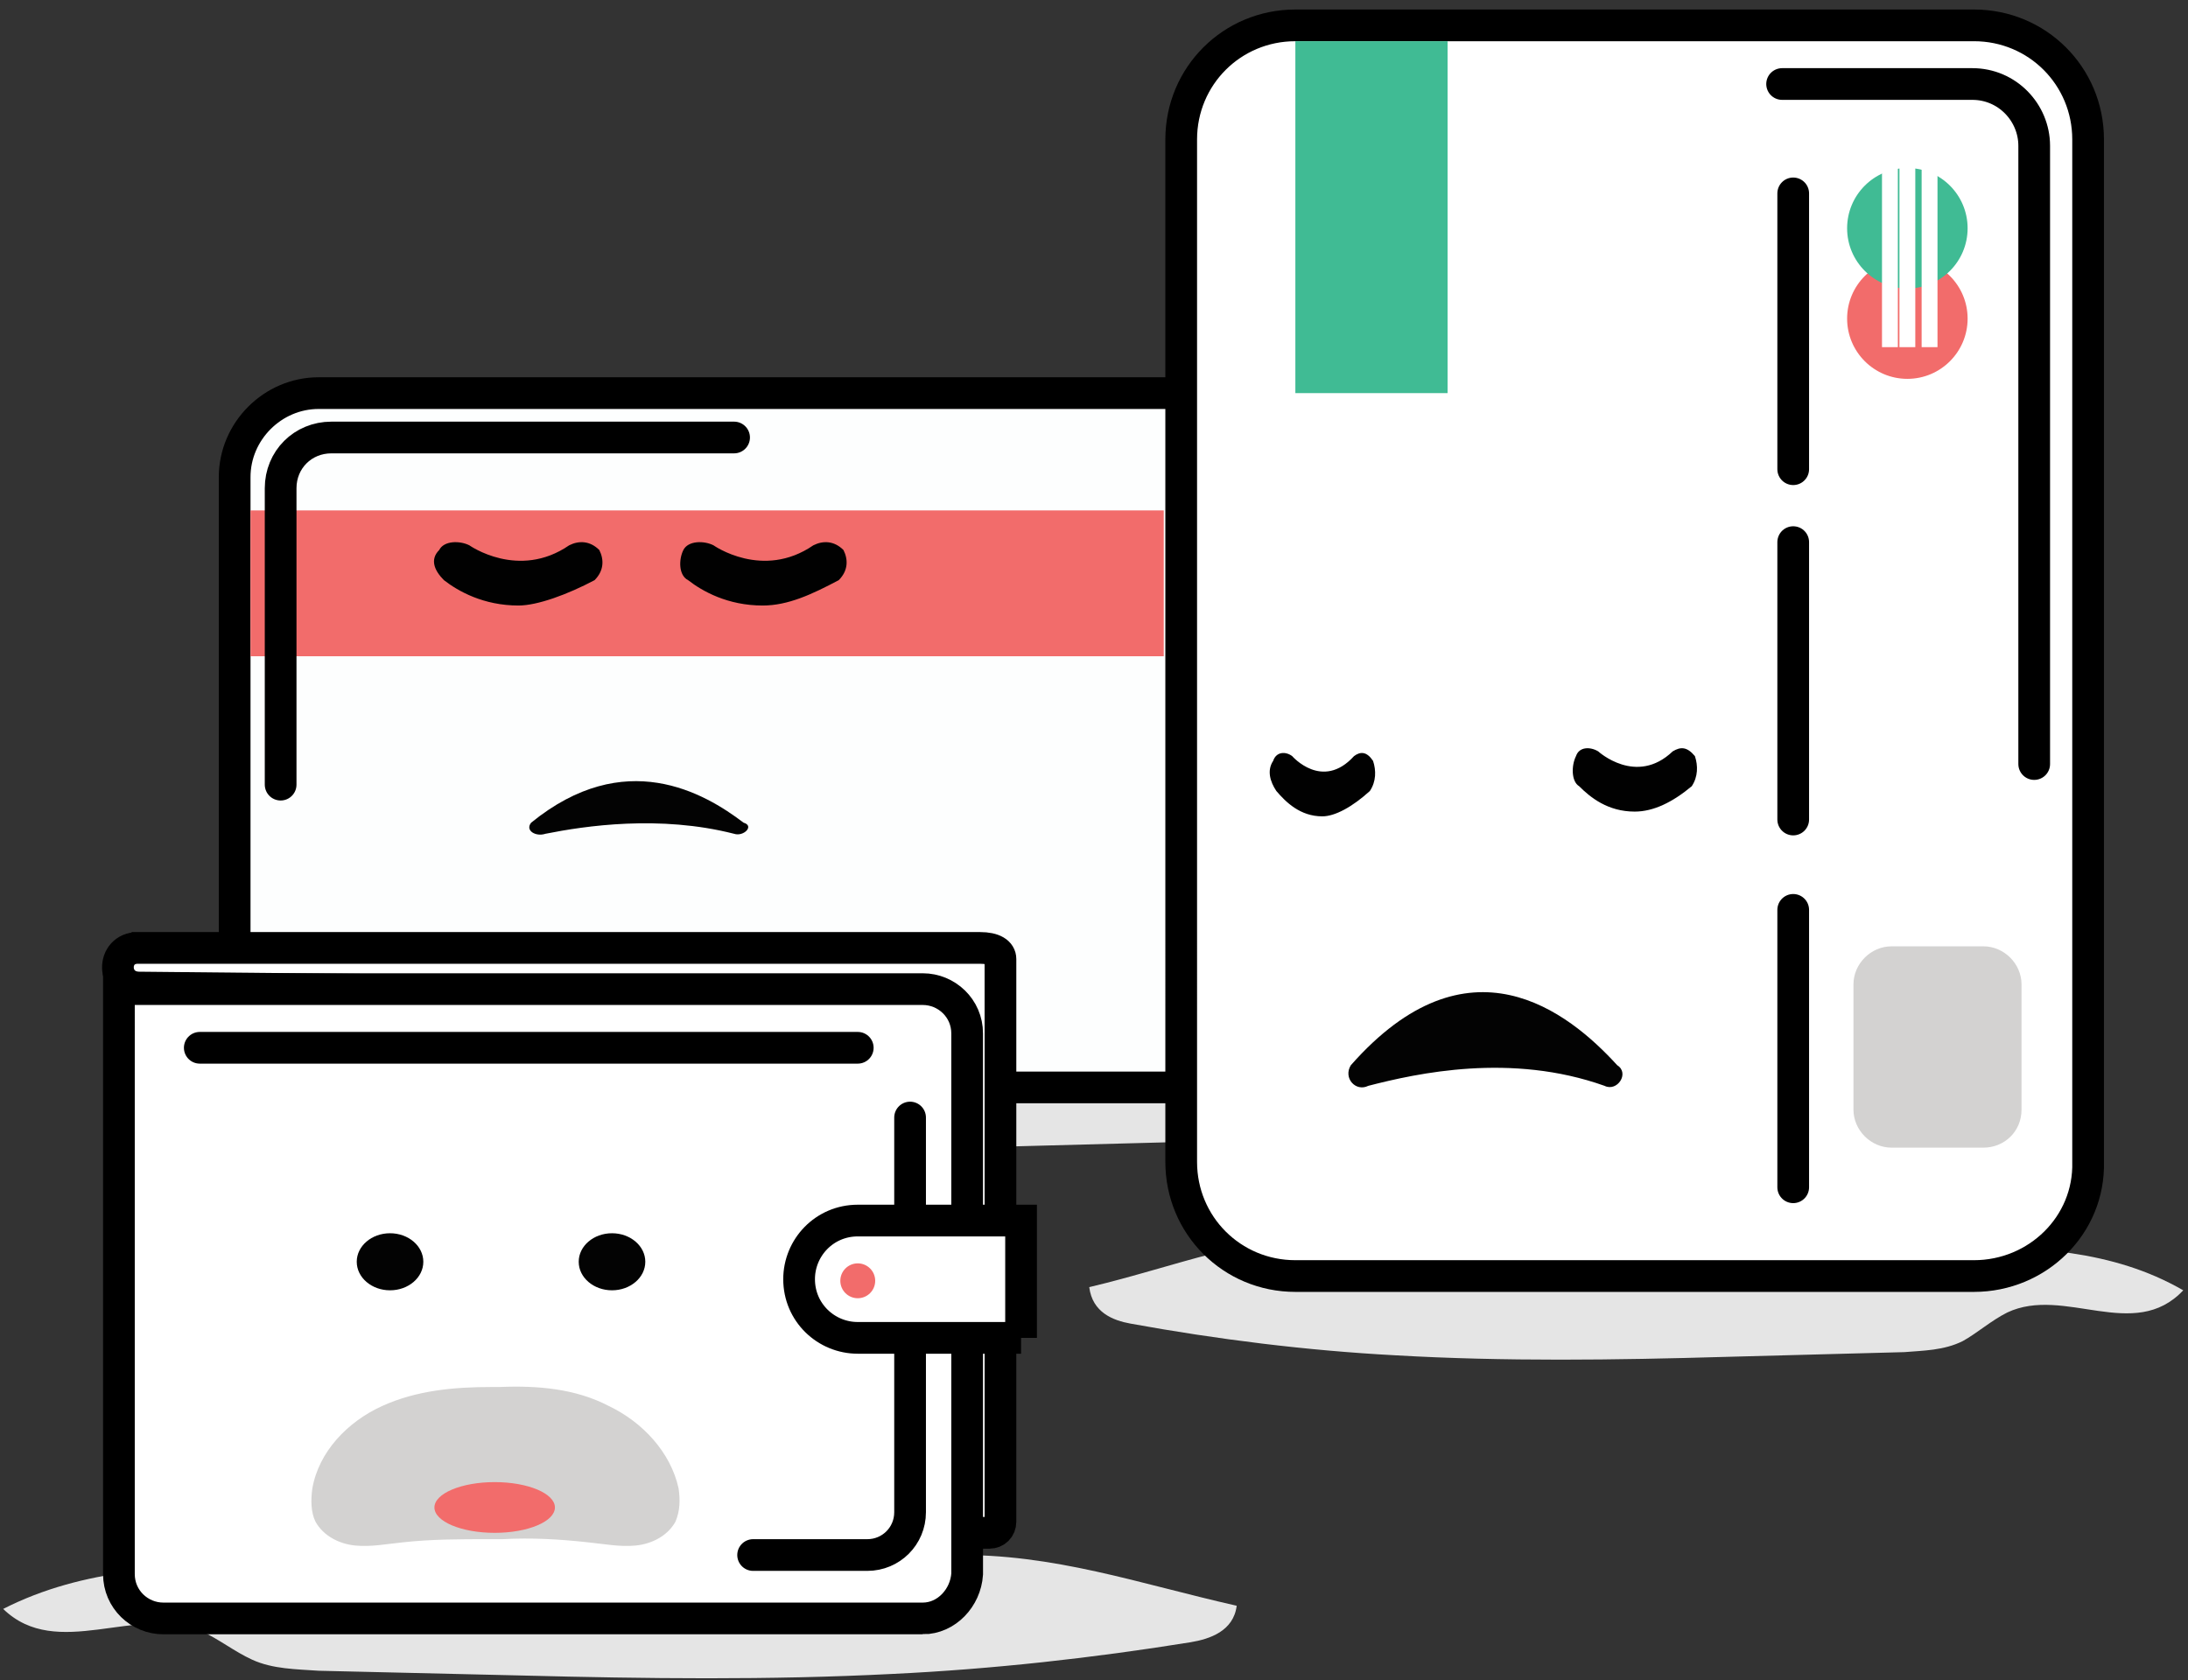 <svg xmlns="http://www.w3.org/2000/svg" width="138" height="106" viewBox="0 0 138 106">
    <rect x="0" y="0" width="138" height="106" fill="#333333" stroke="none"/>
    <g fill="none" fill-rule="evenodd" transform="translate(0 1)">
        <path fill="#E5E5E5" d="M60.1 97.1l-43.7.6c-5.5.1-11.1.2-16.2 2.8 3.4 3.3 8.4-.3 12.5 1.4 1.1.5 2.1 1.3 3.2 1.8 1.3.6 2.8.6 4.2.7l12.8.3c7.8.2 15.6.3 23.4-.1 6.3-.3 12.6-1 18.8-2 1.2-.2 2.7-.7 2.9-2.3-6.2-1.4-11.5-3.3-17.9-3.2zM84.5 77l38.8.6c4.9.1 9.9.2 14.4 2.8-3.1 3.3-7.5-.3-11.1 1.4-1 .5-1.9 1.3-2.8 1.8-1.2.6-2.5.6-3.7.7-3.8.1-7.6.2-11.3.3-6.9.2-13.9.3-20.8-.1-5.6-.3-11.2-1-16.7-2-1.1-.2-2.4-.7-2.6-2.3 5.5-1.3 10.1-3.3 15.8-3.2zM40.4 63.7l38.8.6c4.9.1 9.9.2 14.4 2.8-3.1 3.3-7.5-.3-11.1 1.4-1 .5-1.9 1.3-2.8 1.8-1.1.7-2.4.7-3.7.7-3.8.1-7.6.2-11.3.3-6.9.2-13.9.3-20.8-.1-5.6-.3-11.2-1-16.7-2-1.1-.2-2.4-.7-2.6-2.3 5.5-1.3 10.1-3.3 15.8-3.2z"/>
        <path fill="#FDFEFE" stroke="#000" stroke-width="2" d="M78.4 67.6H20.1c-2.9 0-5.3-2.4-5.3-5.3V29.1c0-2.9 2.4-5.3 5.3-5.3h58.4c2.9 0 5.3 2.4 5.3 5.3v33.1c0 3-2.4 5.4-5.4 5.4z"/>
        <path fill="#FFF" stroke="#000" stroke-width="2" d="M124.5 79.5H81.7c-4 0-7.2-3.2-7.2-7.2V7.8c0-4 3.2-7.2 7.2-7.2h42.8c4 0 7.2 3.2 7.2 7.2v64.5c.1 4-3.2 7.2-7.2 7.2zM59.3 61.8l-50.5-.5c-1.8 0-1.8-2.5-.1-2.5h-.4 53.5c.9 0 1.3.3 1.3.7V95c0 .4-.3.7-.7.7h-1.6c-.4 0-.7-.3-.7-.7V62.5c0-.4-.4-.7-.8-.7"/>
        <path fill="#FFF" stroke="#000" stroke-width="2" d="M58.2 101.1H10.3c-1.5 0-2.8-1.2-2.8-2.8V61.4h50.7c1.5 0 2.8 1.2 2.8 2.8v34.1c-.1 1.5-1.3 2.8-2.8 2.8z"/>
        <path fill="#030303" fill-rule="nonzero" d="M34.4 51.6c2.5-.5 7.2-1.2 11.9 0 .6.2 1.3-.5.6-.7-2.5-1.9-7.5-4.8-13.4 0-.4.5.3.9.9.7z"/>
        <path fill="#F26C6B" fill-rule="nonzero" d="M15.8 31.2h57.6v9.2H15.8z"/>
        <path fill="#010101" fill-rule="nonzero" d="M32.7 37.2c-2.2 0-3.8-.9-4.7-1.6-.6-.6-.9-1.3-.3-1.9.3-.6 1.3-.6 1.9-.3 0 0 3.1 2.2 6.3 0 .6-.3 1.3-.3 1.9.3.3.6.3 1.3-.3 1.9-1.7.9-3.6 1.6-4.8 1.6zM48.1 37.2c-2.2 0-3.8-.9-4.7-1.6-.6-.3-.6-1.3-.3-1.9.3-.6 1.3-.6 1.9-.3 0 0 3.1 2.2 6.3 0 .6-.3 1.3-.3 1.9.3.3.6.3 1.3-.3 1.9-1.7.9-3.2 1.6-4.8 1.6z"/>
        <path fill="#030303" fill-rule="nonzero" d="M86.3 67.5c3.1-.8 9-2.1 14.9 0 .8.4 1.6-.8.8-1.3-3.1-3.4-9.4-8.4-16.8 0-.5.8.3 1.7 1.1 1.3z"/>
        <path fill="#010101" fill-rule="nonzero" d="M83.4 50.5c-1.4 0-2.3-.9-2.9-1.6-.4-.6-.6-1.3-.2-1.9.2-.6.8-.6 1.2-.3 0 0 1.9 2.2 3.9 0 .4-.3.8-.3 1.2.3.2.6.2 1.3-.2 1.9-1.1 1-2.2 1.6-3 1.6zM103.1 50.2c-1.7 0-2.8-.9-3.5-1.6-.5-.3-.5-1.3-.2-1.9.2-.6.9-.6 1.4-.3 0 0 2.4 2.2 4.7 0 .5-.3.9-.3 1.4.3.2.6.2 1.3-.2 1.9-1.2 1-2.4 1.6-3.6 1.6z"/>
        <path fill="#D3D2D1" fill-rule="nonzero" d="M125.1 71.4h-5.8c-1.3 0-2.4-1.1-2.4-2.4v-7.9c0-1.3 1.1-2.4 2.4-2.4h5.8c1.3 0 2.4 1.1 2.4 2.4V69c0 1.4-1.1 2.4-2.4 2.4z"/>
        <circle cx="120.3" cy="19.1" r="3.8" fill="#F26C6B" fill-rule="nonzero"/>
        <circle cx="120.3" cy="13.4" r="3.8" fill="#40BB94" fill-rule="nonzero"/>
        <path stroke="#000" stroke-linecap="round" stroke-width="2" d="M113.1 73.9V56.4M113.1 50.7V33.2M113.1 28.6V11.2"/>
        <path fill="#D3D2D1" fill-rule="nonzero" d="M30.8 96.1c-1.8 0-3.6 0-5.4.2-1 .1-2 .3-3 .2-1-.1-2-.6-2.5-1.5-.3-.6-.3-1.4-.2-2.1.4-2.3 2.2-4.2 4.4-5.2s4.6-1.2 6.9-1.2h.5c2.4-.1 4.8.1 6.9 1.2 2.1 1 3.9 2.9 4.4 5.2.1.7.1 1.4-.2 2.1-.5.9-1.5 1.4-2.5 1.5-1 .1-2-.1-3-.2-1.8-.2-3.6-.3-5.4-.2h-.9z"/>
        <ellipse cx="31.2" cy="94.1" fill="#F26C6B" fill-rule="nonzero" rx="3.8" ry="1.6"/>
        <ellipse cx="24.6" cy="78.6" fill="#030303" fill-rule="nonzero" rx="2.1" ry="1.8"/>
        <ellipse cx="38.6" cy="78.6" fill="#030303" fill-rule="nonzero" rx="2.1" ry="1.8"/>
        <path stroke="#000" stroke-linecap="round" stroke-width="2" d="M12.6 65.1h41.5M57.4 69.5v24.9c0 1.5-1.2 2.7-2.7 2.7h-7.2"/>
        <path fill="#FFF" fill-rule="nonzero" stroke="#000" stroke-width="2" d="M64.4 83.4H54.1c-2 0-3.7-1.6-3.7-3.7 0-2 1.6-3.7 3.7-3.7h10.3v7.4z"/>
        <circle cx="54.1" cy="79.8" r="1.1" fill="#F26C6B" fill-rule="nonzero"/>
        <path fill="#FFF" fill-rule="nonzero" d="M118.7 7.5h1v13.4h-1zM119.8 7.5h1v13.4h-1zM121.2 7.5h1v13.4h-1z"/>
        <path fill="#40BB94" fill-rule="nonzero" d="M81.7 1.6h9.6v22.2h-9.6z"/>
        <path stroke="#000" stroke-linecap="round" stroke-width="2" d="M112.4 4.3h12c2.2 0 3.9 1.8 3.9 3.9v39M46.3 26.6H20.9c-1.8 0-3.2 1.4-3.2 3.2v18.7"/>
    </g>
</svg>
